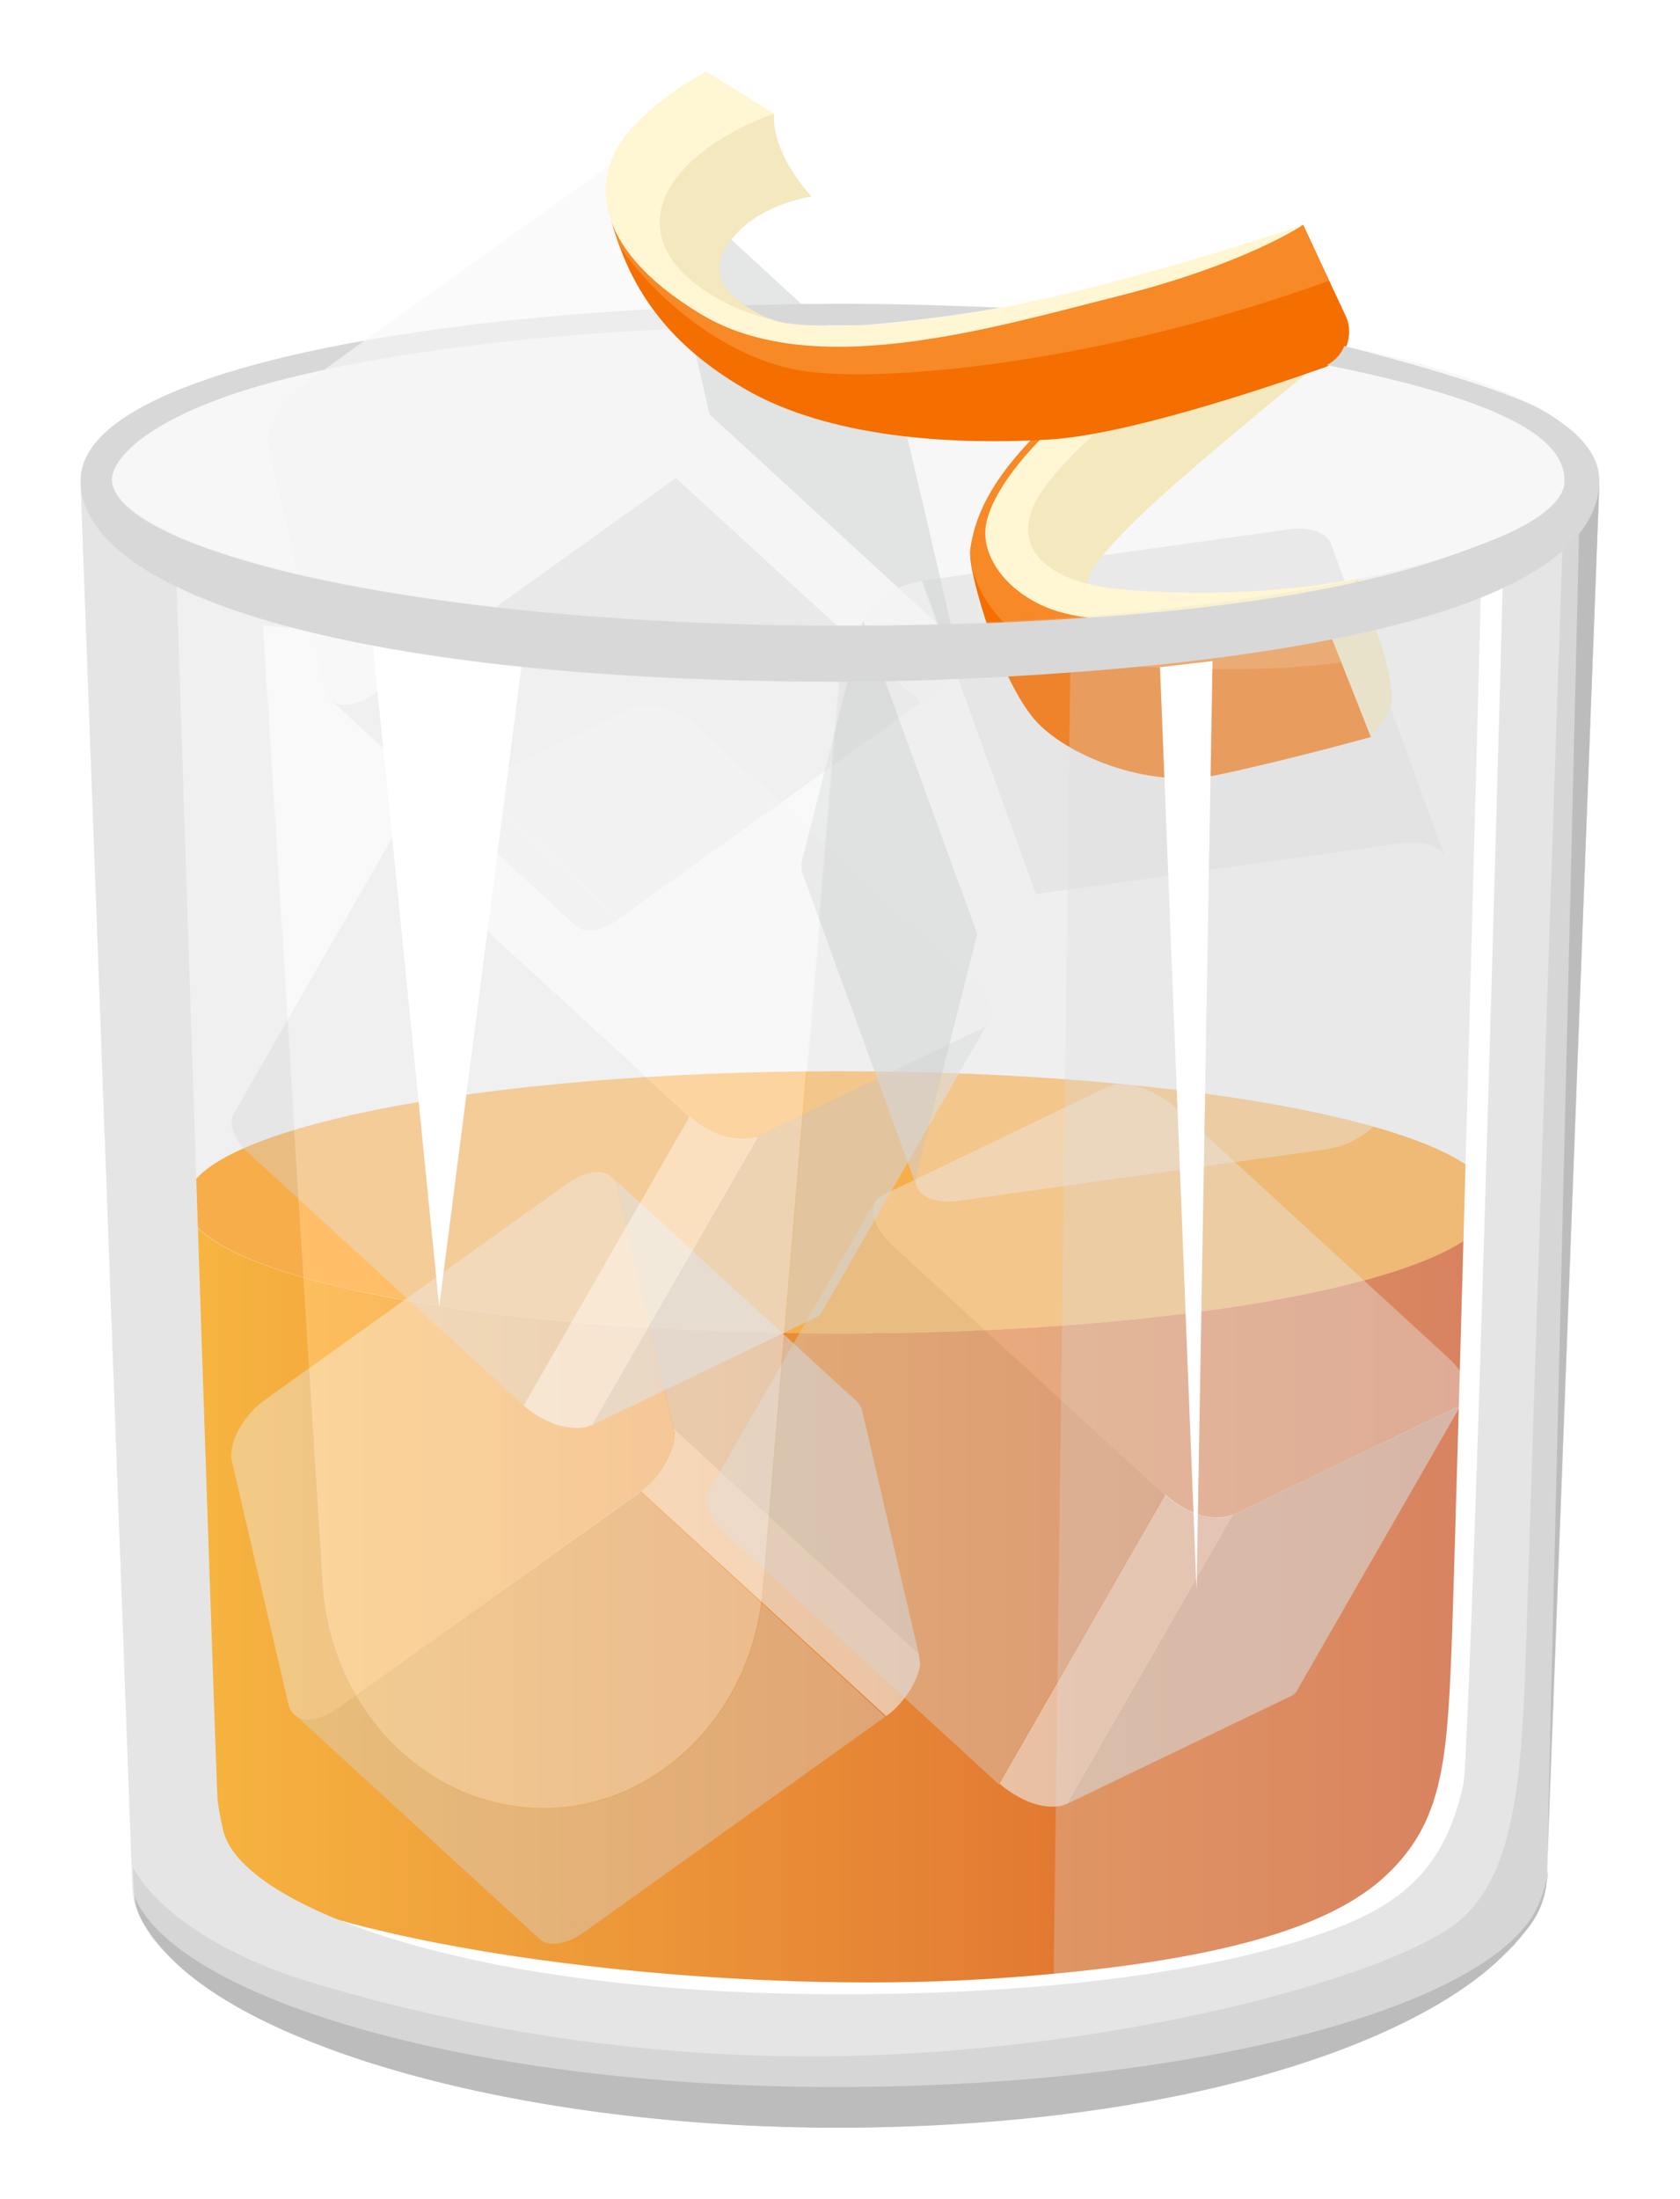 <svg width="94" height="123" viewBox="0 0 94 123" fill="none" xmlns="http://www.w3.org/2000/svg">
<g filter="url(#filter0_d_1_3796)">
<path opacity="0.2" d="M89.481 23.154C89.481 23.197 86.585 100.207 86.585 100.121C86.585 100.164 86.372 101.879 86.372 101.879L86.031 102.737L85.562 103.637C85.222 104.066 85.009 104.452 84.54 104.923C80.281 108.782 69.676 111.827 56.388 112.77C53.407 112.984 50.255 113.113 47.06 113.113C28.448 113.113 12.945 109.34 8.644 104.28L7.494 101.45L4.513 23.154L6.983 19.338C13.286 15.179 30.535 12.992 46.975 12.992C63.075 12.992 79.94 15.093 86.542 19.081L89.481 23.154Z" fill="#D8D8D8"/>
<path opacity="0.5" d="M86.499 101.45C86.499 101.493 86.372 101.922 86.372 101.879L86.286 102.136C86.244 102.179 85.988 102.779 85.988 102.736C85.861 102.951 85.392 104.066 84.498 104.923C80.239 108.782 69.633 111.827 56.345 112.77C53.364 112.984 50.212 113.113 47.018 113.113C28.406 113.113 12.903 109.34 8.601 104.28C8.473 104.109 8.346 103.98 8.261 103.808C7.962 103.38 7.749 102.951 7.622 102.522C7.579 102.436 7.579 102.351 7.536 102.265C7.536 102.222 7.494 102.136 7.494 102.093C7.451 101.836 7.451 101.579 7.451 101.493C7.451 95.061 25.126 89.873 47.06 89.873C50.297 89.873 53.407 90.002 56.43 90.216C73.509 91.416 86.116 95.619 86.627 100.936C86.499 101.321 86.499 101.45 86.499 101.45Z" fill="#BFBFBF"/>
<path d="M46.975 70.578C67.181 70.578 83.561 67.295 83.561 63.245C83.561 59.196 67.181 55.913 46.975 55.913C26.77 55.913 10.39 59.196 10.39 63.245C10.39 67.295 26.77 70.578 46.975 70.578Z" fill="#FFA227"/>
<path d="M82.837 64.66C79.515 68.048 64.736 70.578 46.933 70.578C28.747 70.578 13.627 67.919 10.816 64.403C11.029 70.621 11.029 65.689 11.753 86.743C12.392 97.72 10.56 100.335 17.758 103.551C32.92 110.326 68.441 108.396 77.172 103.337C82.879 100.121 82.453 83.613 82.453 83.613C82.453 83.613 82.666 76.366 83.135 64.489C83.05 64.532 82.964 64.618 82.837 64.66Z" fill="url(#paint0_linear_1_3796)"/>
<path opacity="0.4" d="M32.622 104.108L18.908 91.545C18.567 91.802 18.142 92.017 17.716 92.103C17.716 92.103 17.716 92.103 17.673 92.103C17.29 92.188 16.906 92.188 16.608 91.974C16.566 91.931 16.523 91.931 16.48 91.888L30.195 104.451C30.578 104.795 31.174 104.752 31.685 104.58C31.983 104.494 32.324 104.323 32.622 104.108Z" fill="#D4D5D6"/>
<path opacity="0.6" d="M51.405 88.5L48.253 74.951C48.21 74.736 48.083 74.522 47.955 74.393L34.241 61.83C34.326 61.916 34.368 61.959 34.411 62.044C34.454 62.13 34.496 62.259 34.539 62.345L37.691 75.894L51.405 88.5Z" fill="#D4D5D6"/>
<path opacity="0.4" d="M35.817 79.41L49.531 92.017L32.622 104.108L18.908 91.545L35.817 79.41Z" fill="#D4D5D6"/>
<path opacity="0.6" d="M51.405 88.501L37.691 75.895C37.691 75.938 37.691 76.023 37.733 76.066C37.818 76.795 37.435 77.567 37.052 78.167C36.754 78.639 36.328 79.068 35.859 79.411L49.573 91.974C49.616 91.974 49.616 91.931 49.658 91.931C49.999 91.674 50.297 91.374 50.596 90.988C51.405 89.959 51.49 89.058 51.49 89.101C51.447 88.93 51.447 88.672 51.405 88.501Z" fill="#F4F4F4"/>
<path opacity="0.4" d="M31.77 62.173C33.048 61.273 34.283 61.359 34.539 62.388L37.691 75.937C37.946 76.966 37.094 78.553 35.817 79.454L18.908 91.545C17.631 92.446 16.395 92.36 16.14 91.331L12.988 77.781C12.732 76.752 13.584 75.166 14.862 74.265L31.77 62.173Z" fill="#F4F4F4"/>
<path opacity="0.4" d="M34.539 47.468C34.581 47.468 34.581 47.425 34.624 47.425L20.952 34.819C20.91 34.861 20.867 34.861 20.825 34.904C20.782 34.904 20.782 34.947 20.739 34.947C20.697 34.947 20.697 34.99 20.654 34.99C20.015 35.376 19.078 35.633 18.525 35.162L32.196 47.768C32.835 48.368 33.985 47.811 33.943 47.811C34.156 47.725 34.368 47.553 34.539 47.468Z" fill="#D4D5D6"/>
<path opacity="0.6" d="M53.406 31.774C53.406 31.774 50.255 18.181 50.212 18.181C50.169 17.967 50.084 17.795 49.914 17.667L36.242 5.103C36.328 5.189 36.37 5.232 36.413 5.318C36.455 5.404 36.498 5.532 36.541 5.618L39.692 19.168L53.406 31.774Z" fill="#D4D5D6"/>
<path opacity="0.4" d="M37.818 22.727L51.532 35.291L34.624 47.382L20.953 34.819L37.818 22.727Z" fill="#D4D5D6"/>
<path opacity="0.6" d="M53.407 31.775L39.735 19.212C39.735 19.255 39.735 19.34 39.778 19.383C39.905 20.498 38.968 21.828 38.117 22.556C38.031 22.599 37.946 22.685 37.904 22.728L51.618 35.291C51.916 35.077 52.214 34.82 52.469 34.52C52.81 34.134 53.151 33.619 53.321 33.105C53.407 32.676 53.534 32.204 53.407 31.775Z" fill="#F4F4F4"/>
<path opacity="0.4" d="M33.815 5.447C35.093 4.546 36.328 4.632 36.583 5.661L39.735 19.211C39.99 20.24 39.139 21.826 37.861 22.727L20.953 34.819C19.675 35.719 18.44 35.633 18.184 34.604L15.032 21.055C14.777 20.026 15.629 18.439 16.906 17.539L33.815 5.447Z" fill="#F4F4F4"/>
<path opacity="0.6" d="M81.729 74.566C81.644 74.651 81.559 74.694 81.431 74.737L68.952 80.74L59.667 96.905L72.146 90.902C72.359 90.817 72.53 90.688 72.615 90.474L81.9 74.308C81.9 74.394 81.814 74.48 81.729 74.566Z" fill="#D4D5D6"/>
<path opacity="0.4" d="M40.544 81.727L49.829 65.562C49.446 65.219 49.062 64.748 48.892 64.233C48.764 63.804 48.807 63.461 48.934 63.247L39.65 79.412C39.437 79.798 39.522 80.27 39.692 80.656C39.863 80.956 40.161 81.341 40.544 81.727Z" fill="#D4D5D6"/>
<path opacity="0.4" d="M65.162 79.625L55.877 95.79L40.544 81.726L49.829 65.561L65.162 79.625Z" fill="#D4D5D6"/>
<path opacity="0.6" d="M59.625 96.907C59.667 96.907 59.667 96.907 59.71 96.864L68.995 80.699C68.782 80.784 68.484 80.87 68.143 80.87C67.632 80.87 67.078 80.742 66.652 80.527C66.141 80.313 65.63 79.97 65.204 79.584L55.919 95.749C56.303 96.092 56.814 96.435 57.367 96.692C58.049 96.993 58.645 97.078 59.071 97.035C59.284 97.035 59.454 96.993 59.625 96.907Z" fill="#F4F4F4"/>
<path opacity="0.4" d="M81.09 71.994C82.24 73.066 82.411 74.309 81.474 74.738L68.995 80.741C68.058 81.213 66.354 80.698 65.162 79.626L49.829 65.562C48.679 64.49 48.509 63.247 49.446 62.818L61.925 56.815C62.862 56.343 64.565 56.858 65.758 57.93L81.09 71.994Z" fill="#F4F4F4"/>
<path opacity="0.6" d="M55.153 53.385C55.068 53.471 54.982 53.514 54.855 53.557L42.376 59.56L33.091 75.725L45.57 69.722C45.783 69.636 45.953 69.508 46.038 69.293L55.323 53.128C55.323 53.214 55.238 53.3 55.153 53.385Z" fill="#D4D5D6"/>
<path opacity="0.4" d="M13.968 60.545L23.252 44.38C22.997 44.123 22.741 43.822 22.528 43.522C22.315 43.136 22.188 42.665 22.315 42.279V42.236C22.315 42.193 22.358 42.15 22.401 42.065L13.116 58.23C12.647 58.959 13.329 59.988 13.968 60.545Z" fill="#D4D5D6"/>
<path opacity="0.4" d="M38.585 58.444L29.3 74.609L13.968 60.545L23.252 44.38L38.585 58.444Z" fill="#D4D5D6"/>
<path opacity="0.6" d="M33.048 75.725C33.091 75.725 33.091 75.725 33.133 75.682L42.418 59.559C42.376 59.602 42.333 59.602 42.248 59.602C41.737 59.774 41.098 59.688 40.544 59.559C39.82 59.345 39.139 58.959 38.585 58.445L29.3 74.61C29.769 75.038 30.365 75.382 31.004 75.639C31.898 75.939 32.537 75.853 32.495 75.853C32.665 75.853 32.835 75.81 33.048 75.725Z" fill="#F4F4F4"/>
<path opacity="0.4" d="M54.471 50.812C55.621 51.884 55.791 53.127 54.855 53.556L42.376 59.559C41.438 60.031 39.735 59.516 38.542 58.444L23.21 44.38C22.06 43.308 21.89 42.065 22.826 41.636L35.306 35.633C36.242 35.161 37.946 35.676 39.139 36.748L54.471 50.812Z" fill="#F4F4F4"/>
<path opacity="0.6" d="M51.234 62.046C51.234 61.961 51.234 61.832 51.277 61.703L54.684 48.239L48.296 30.702C48.296 30.702 44.846 44.209 44.846 44.252C44.846 44.295 44.846 44.337 44.846 44.38C44.846 44.423 44.846 44.466 44.846 44.509V44.552V44.595C44.846 44.638 44.846 44.681 44.846 44.681C44.846 44.723 44.846 44.766 44.888 44.766V44.809L51.277 62.346C51.234 62.261 51.234 62.175 51.234 62.046Z" fill="#D4D5D6"/>
<path opacity="0.4" d="M72.146 25.6L78.535 43.137C78.578 43.137 78.663 43.137 78.705 43.137C78.748 43.137 78.79 43.137 78.79 43.137C78.833 43.137 78.876 43.137 78.876 43.137C78.918 43.137 78.961 43.137 79.003 43.137C79.046 43.137 79.046 43.137 79.089 43.137C79.174 43.137 79.216 43.137 79.302 43.137H79.344C79.429 43.137 79.514 43.137 79.6 43.18H79.642C79.728 43.18 79.77 43.223 79.855 43.223C79.855 43.223 79.855 43.223 79.898 43.223C79.983 43.223 80.026 43.266 80.111 43.309H80.153C80.196 43.352 80.281 43.352 80.324 43.395C80.366 43.437 80.451 43.48 80.494 43.48C80.494 43.48 80.537 43.48 80.537 43.523C80.579 43.566 80.622 43.609 80.665 43.652C80.707 43.695 80.75 43.737 80.75 43.78C80.75 43.78 80.75 43.823 80.792 43.823C80.835 43.866 80.835 43.909 80.877 43.995L74.489 26.458C74.191 25.643 73.041 25.471 72.146 25.6Z" fill="#D4D5D6"/>
<path opacity="0.4" d="M57.964 46.01L51.618 28.473L72.146 25.6L78.535 43.137L57.964 46.01Z" fill="#D4D5D6"/>
<path opacity="0.6" d="M48.338 30.617C48.338 30.66 48.338 30.66 48.296 30.702L54.684 48.24C54.684 48.197 54.727 48.111 54.727 48.068V48.025C54.769 47.982 54.769 47.897 54.812 47.854C54.855 47.768 54.897 47.725 54.94 47.639C54.982 47.596 55.025 47.553 55.068 47.468C55.068 47.468 55.068 47.425 55.11 47.425C55.153 47.382 55.195 47.339 55.238 47.253C55.281 47.211 55.323 47.168 55.366 47.125C55.366 47.125 55.366 47.125 55.408 47.082C55.451 47.039 55.536 46.996 55.579 46.953C55.579 46.953 55.621 46.953 55.621 46.91C55.664 46.867 55.749 46.825 55.792 46.782C55.792 46.782 55.792 46.782 55.834 46.782C55.919 46.739 55.962 46.696 56.047 46.653C56.132 46.61 56.218 46.567 56.26 46.524C56.345 46.482 56.388 46.439 56.473 46.439C56.473 46.439 56.516 46.439 56.516 46.396C56.601 46.353 56.643 46.353 56.729 46.31C56.729 46.31 56.729 46.31 56.771 46.31C56.856 46.267 56.941 46.267 57.027 46.224H57.069C57.154 46.181 57.24 46.181 57.325 46.139H57.367C57.453 46.139 57.538 46.096 57.623 46.096C57.623 46.096 57.623 46.096 57.666 46.096C57.751 46.096 57.836 46.053 57.964 46.053L51.575 28.515C51.532 28.515 51.532 28.515 51.49 28.515C50.723 28.644 49.914 28.944 49.275 29.459C48.892 29.716 48.509 30.145 48.338 30.617Z" fill="#F4F4F4"/>
<path opacity="0.4" d="M53.62 63.162C52.044 63.376 51.022 62.733 51.277 61.704L54.684 48.24C54.94 47.211 56.431 46.225 57.964 46.011L78.492 43.138C80.068 42.923 81.09 43.567 80.835 44.596L77.428 58.059C77.172 59.089 75.681 60.075 74.148 60.289L53.62 63.162Z" fill="#F4F4F4"/>
<path d="M76.704 37.22C76.704 37.22 71.933 38.55 68.015 39.364C64.097 40.136 59.539 38.164 57.879 36.234C56.345 34.433 54.94 30.531 54.386 27.873C54.301 27.401 54.258 26.972 54.301 26.715C54.556 25.086 55.281 22.985 58.475 19.898C61.627 16.853 67.546 12.737 67.717 12.608C67.717 12.608 65.502 15.224 64.097 16.296C62.691 17.368 56.558 23.542 56.345 25.557C56.132 27.53 60.69 30.017 64.139 30.403C67.589 30.789 74.106 30.617 74.106 30.617L76.704 37.22Z" fill="#F46E00"/>
<path d="M75.043 33.06C74.361 33.146 72.231 33.36 71.635 33.36C67.802 33.532 60.349 33.446 58.049 32.245C56.814 31.602 55.025 30.101 54.386 27.786C54.301 27.314 54.258 26.886 54.301 26.628C54.556 24.999 55.281 22.898 58.475 19.811C61.627 16.766 67.546 12.65 67.717 12.521C67.717 12.521 65.502 15.137 64.097 16.209C62.691 17.281 56.558 23.455 56.345 25.471C56.132 27.443 60.69 29.93 64.139 30.316C67.589 30.702 74.106 30.53 74.106 30.53L75.043 33.06Z" fill="#F78926"/>
<path d="M72.998 11.063L75.085 15.265C75.085 15.265 67.035 21.783 64.182 24.484C61.328 27.186 60.732 28.215 60.775 29.029C60.775 29.029 57.751 28.686 57.069 26.843C56.388 24.999 58.773 20.883 61.456 18.696C64.139 16.509 72.998 11.063 72.998 11.063Z" fill="#F4E8BE"/>
<path d="M72.998 11.064C65.545 16.424 59.412 21.226 57.921 24.099C56.473 26.971 59.156 28.644 62.606 28.944C66.056 29.287 71.252 29.287 76.022 28.344L74.063 30.573C74.063 30.573 62.947 31.388 59.156 30.187C56.43 29.33 54.769 27.1 55.195 25.213C55.536 23.627 57.154 21.312 60.178 18.739C63.202 16.209 69.889 10.806 69.889 10.806L72.998 11.064Z" fill="#FFF6D3"/>
<path d="M76.022 28.345C76.022 28.345 75.809 28.902 76.533 30.231C77.257 31.56 78.109 34.562 77.811 35.505C77.513 36.449 76.704 37.177 76.704 37.177L74.063 30.574L76.022 28.345Z" fill="#F4E8BE"/>
<path d="M75.298 13.678C75.809 14.793 75.255 16.165 74.106 16.551C70.443 17.837 62.947 20.324 58.73 20.581C52.938 20.924 46.379 20.41 41.822 17.837C38.159 15.736 35.902 13.164 34.667 9.776C34.368 8.961 34.113 8.104 33.943 7.203C33.943 7.203 36.115 10.376 37.563 11.706C39.011 13.035 39.99 13.421 43.312 14.578C46.635 15.736 60.178 12.949 64.565 11.748C68.952 10.591 72.913 8.575 72.913 8.575L75.298 13.678Z" fill="#F46E00"/>
<path d="M74.361 11.706C61.328 16.422 49.062 17.451 44.761 16.722C40.118 15.908 36.242 12.134 34.667 9.776C34.368 8.961 34.113 8.104 33.943 7.203C33.943 7.203 36.115 10.376 37.563 11.706C39.011 13.035 39.99 13.421 43.312 14.578C46.635 15.736 60.178 12.949 64.565 11.748C68.952 10.591 72.913 8.575 72.913 8.575L74.361 11.706Z" fill="#F78926"/>
<path d="M43.312 2.358C43.312 2.358 43.014 4.287 45.4 6.988C45.4 6.988 42.801 7.374 41.268 9.004C39.735 10.59 39.522 12.477 43.526 13.935C43.526 13.935 37.478 13.034 36.498 9.433C35.518 5.831 39.778 3.129 41.14 2.701C42.546 2.272 43.1 2.358 43.1 2.358H43.312Z" fill="#F4E8BE"/>
<path d="M39.522 0L43.312 2.358C43.312 2.358 39.99 3.43 38.074 5.66C36.157 7.89 36.541 10.505 39.778 12.478C43.014 14.45 46.592 14.707 54.301 13.507C62.01 12.306 72.913 8.576 72.913 8.576C72.913 8.576 69.719 10.762 62.563 12.563C55.408 14.364 45.442 17.366 39.181 13.55C32.878 9.733 33.219 5.789 35.05 3.516C36.924 1.286 39.522 0 39.522 0Z" fill="#FFF6D3"/>
<path opacity="0.2" d="M87.649 23.154C87.266 24.612 84.114 26.67 76.192 28.343C71.507 29.329 65.928 30.101 59.838 30.529C55.749 30.83 51.405 30.958 46.975 30.958C35.902 30.958 25.552 30.015 17.758 28.343C9.836 26.628 6.685 24.569 6.301 23.154H4.513L7.409 101.45C7.409 101.493 7.451 102.308 7.537 102.479C8.303 103.766 8.048 104.066 9.368 105.352C14.521 110.455 29.258 114.957 46.805 114.957C50.979 114.957 54.982 114.7 58.773 114.185C70.869 112.641 80.494 108.868 84.498 104.923C84.924 104.537 85.222 104.023 85.52 103.637L86.031 102.608L86.244 102.093L86.414 101.493V101.407C86.414 101.364 86.457 100.936 86.457 101.021L89.481 23.154H87.649ZM42.716 84.899C42.035 92.789 35.348 98.32 28.235 96.948C22.656 95.876 18.482 90.773 18.099 84.599L14.734 31.001L47.018 34.174L42.716 84.899Z" fill="#D8D8D8"/>
<path opacity="0.3" d="M89.481 23.155C89.481 23.155 86.499 101.365 86.499 101.451V101.537L86.329 102.137L86.116 102.652L85.605 103.681C85.264 104.152 84.966 104.581 84.583 104.967C80.579 108.955 70.996 112.685 58.858 114.229L59.923 30.616C67.887 30.144 76.192 29.029 82.027 26.8C82.07 26.8 82.112 26.757 82.155 26.757C82.538 26.628 83.348 26.328 83.39 26.285C85.434 25.471 86.67 24.613 87.266 23.884C87.308 23.798 87.351 23.756 87.394 23.67C87.436 23.627 87.479 23.584 87.479 23.498C87.522 23.455 87.522 23.37 87.564 23.327C87.607 23.284 87.607 23.241 87.607 23.155C87.607 23.155 87.607 23.155 87.607 23.112H89.481V23.155Z" fill="#D8D8D8"/>
<path d="M85.605 25.213C85.605 25.985 84.838 57.286 84.157 73.065C83.22 94.161 84.157 98.963 79.302 102.565C74.446 106.167 54.556 109.683 43.27 109.169C32.196 108.654 19.164 103.509 18.78 103.337C27.98 105.953 43.398 107.496 55.919 106.639C68.228 105.781 74.531 103.766 77.598 100.85C80.664 97.934 80.963 94.676 81.218 88.201C81.431 82.884 82.922 27.271 82.922 26.499C84.029 26.027 84.924 25.642 85.605 25.213Z" fill="white"/>
<path d="M89.481 23.154C89.481 23.412 89.694 17.623 86.542 101.193C86.542 101.193 86.542 102.479 85.094 104.28C78.407 112.556 57.793 114.957 46.848 114.957C36.626 114.957 15.118 112.513 8.644 104.537C8.346 104.194 7.749 103.122 7.537 102.479C7.409 102.136 7.366 100.464 7.366 100.421L4.513 23.154H6.301C6.514 23.969 7.579 24.955 9.794 25.941C9.794 25.941 12.094 96.176 12.179 96.734C12.264 97.334 12.434 98.277 12.562 98.62C13.84 102.565 25.893 107.539 47.018 107.539C59.539 107.539 69.335 106.038 75.17 103.68C78.876 102.179 80.92 100.078 81.857 95.876C81.985 95.404 82.07 92.574 82.198 89.787C82.879 73.837 84.157 25.941 84.157 25.941C85.946 25.127 86.968 24.355 87.394 23.669C87.522 23.497 87.607 23.326 87.649 23.154H89.481Z" fill="#E5E5E5"/>
<path d="M89.481 23.154C89.481 23.197 86.585 100.335 86.542 101.279C86.286 102.779 85.562 103.68 85.562 103.68C85.222 104.109 85.009 104.495 84.54 104.966C79.302 110.197 64.437 115 46.89 115C29.343 115 14.607 110.498 9.453 105.395C8.133 104.109 7.962 103.208 7.622 102.522C7.451 102.179 7.451 100.464 7.451 100.464C7.579 100.721 9.538 104.537 17.63 106.939C25.978 109.426 37.478 111.655 51.064 110.841C64.65 110.026 77.002 106.596 81.09 103.851C85.179 101.107 85.179 94.418 85.477 85.285C85.69 78.296 86.925 40.863 87.522 23.712C87.649 23.54 87.734 23.369 87.777 23.197H89.481V23.154Z" fill="#D6D6D6"/>
<path d="M86.542 101.022C86.542 102.395 85.733 103.509 85.733 103.509C85.392 104.067 84.114 105.439 83.348 106.082C77.598 110.97 64.438 115.001 46.89 115.001C29.343 115.001 14.436 110.67 9.453 105.396C7.749 103.595 7.579 102.695 7.537 102.052C7.707 102.523 7.877 102.78 8.218 103.252C12.222 108.44 27.81 112.728 46.72 112.728C66.397 112.728 83.007 108.44 85.946 102.823C86.457 101.666 86.499 101.323 86.542 101.022Z" fill="#BCBCBC"/>
<path d="M89.481 23.154L86.585 99.435L88.416 23.154H89.481Z" fill="#BCBCBC"/>
<path opacity="0.3" d="M14.692 30.959L18.056 84.557C18.44 90.731 22.614 95.791 28.193 96.906C35.306 98.321 42.035 92.746 42.674 84.857L46.933 34.089L14.692 30.959Z" fill="white"/>
<path d="M20.867 32.115L24.573 69.076L29.215 32.973L20.867 32.115Z" fill="white"/>
<path d="M64.906 33.317L66.95 84.942L67.845 32.974L64.906 33.317Z" fill="white"/>
<path d="M89.481 22.854C89.481 22.939 89.481 23.025 89.481 23.154C88.97 30.057 72.785 32.673 59.838 33.616C54.599 34.002 49.914 34.13 47.018 34.13C20.314 34.13 4.981 29.414 4.513 23.154C4.513 23.068 4.513 22.939 4.513 22.854C4.513 21.353 5.705 20.195 6.983 19.337C9.709 17.537 14.521 16.079 20.399 15.05L18.142 16.679C17.971 16.722 17.758 16.765 17.588 16.808C9.112 18.651 6.259 21.396 6.259 22.854V22.896C6.557 25.769 14.99 27.785 17.758 28.385C25.552 30.057 35.944 31 46.975 31C50.809 31 55.281 30.915 59.838 30.614C67.802 30.143 76.107 29.028 81.942 26.798C81.985 26.798 82.027 26.755 82.07 26.755C82.368 26.627 83.263 26.327 83.305 26.284C84.668 25.769 86.372 24.954 87.181 23.883C87.223 23.797 87.266 23.754 87.309 23.668C87.351 23.625 87.394 23.582 87.394 23.497C87.436 23.454 87.436 23.368 87.479 23.325C87.479 23.282 87.522 23.239 87.522 23.154C87.522 23.154 87.522 23.154 87.522 23.111C87.777 20.624 84.327 18.608 75.894 16.765C75.341 16.636 74.233 16.422 74.233 16.422C75 16.036 75.213 15.35 75.213 15.35C75.213 15.35 83.944 17.537 86.457 19.037C87.053 19.38 87.564 19.766 88.033 20.152C89.012 21.053 89.481 21.91 89.481 22.854Z" fill="#D8D8D8"/>
<path d="M48.125 14.192C49.36 14.106 52.64 13.806 55.962 13.206C52.981 13.077 49.957 12.991 46.975 12.991C45.187 12.991 43.44 13.034 41.651 13.077C43.398 14.192 44.037 14.063 45.144 14.192H48.125Z" fill="#D8D8D8"/>
<path opacity="0.3" d="M37.435 14.407C30.237 14.75 23.593 15.521 18.142 16.679L20.399 15.05C25.212 14.192 30.748 13.592 36.498 13.292C36.583 13.377 37.137 14.106 37.435 14.407Z" fill="#D8D8D8"/>
</g>
<defs>
<filter id="filter0_d_1_3796" x="0.513" y="0" width="92.971" height="123.001" filterUnits="userSpaceOnUse" color-interpolation-filters="sRGB">
<feFlood flood-opacity="0" result="BackgroundImageFix"/>
<feColorMatrix in="SourceAlpha" type="matrix" values="0 0 0 0 0 0 0 0 0 0 0 0 0 0 0 0 0 0 127 0" result="hardAlpha"/>
<feOffset dy="4"/>
<feGaussianBlur stdDeviation="2"/>
<feComposite in2="hardAlpha" operator="out"/>
<feColorMatrix type="matrix" values="0 0 0 0 0 0 0 0 0 0 0 0 0 0 0 0 0 0 1 0"/>
<feBlend mode="normal" in2="BackgroundImageFix" result="effect1_dropShadow_1_3796"/>
<feBlend mode="normal" in="SourceGraphic" in2="effect1_dropShadow_1_3796" result="shape"/>
</filter>
<linearGradient id="paint0_linear_1_3796" x1="10.862" y1="86.192" x2="83.145" y2="86.192" gradientUnits="userSpaceOnUse">
<stop stop-color="#FFAC1A"/>
<stop offset="1" stop-color="#D83D00"/>
</linearGradient>
</defs>
</svg>
